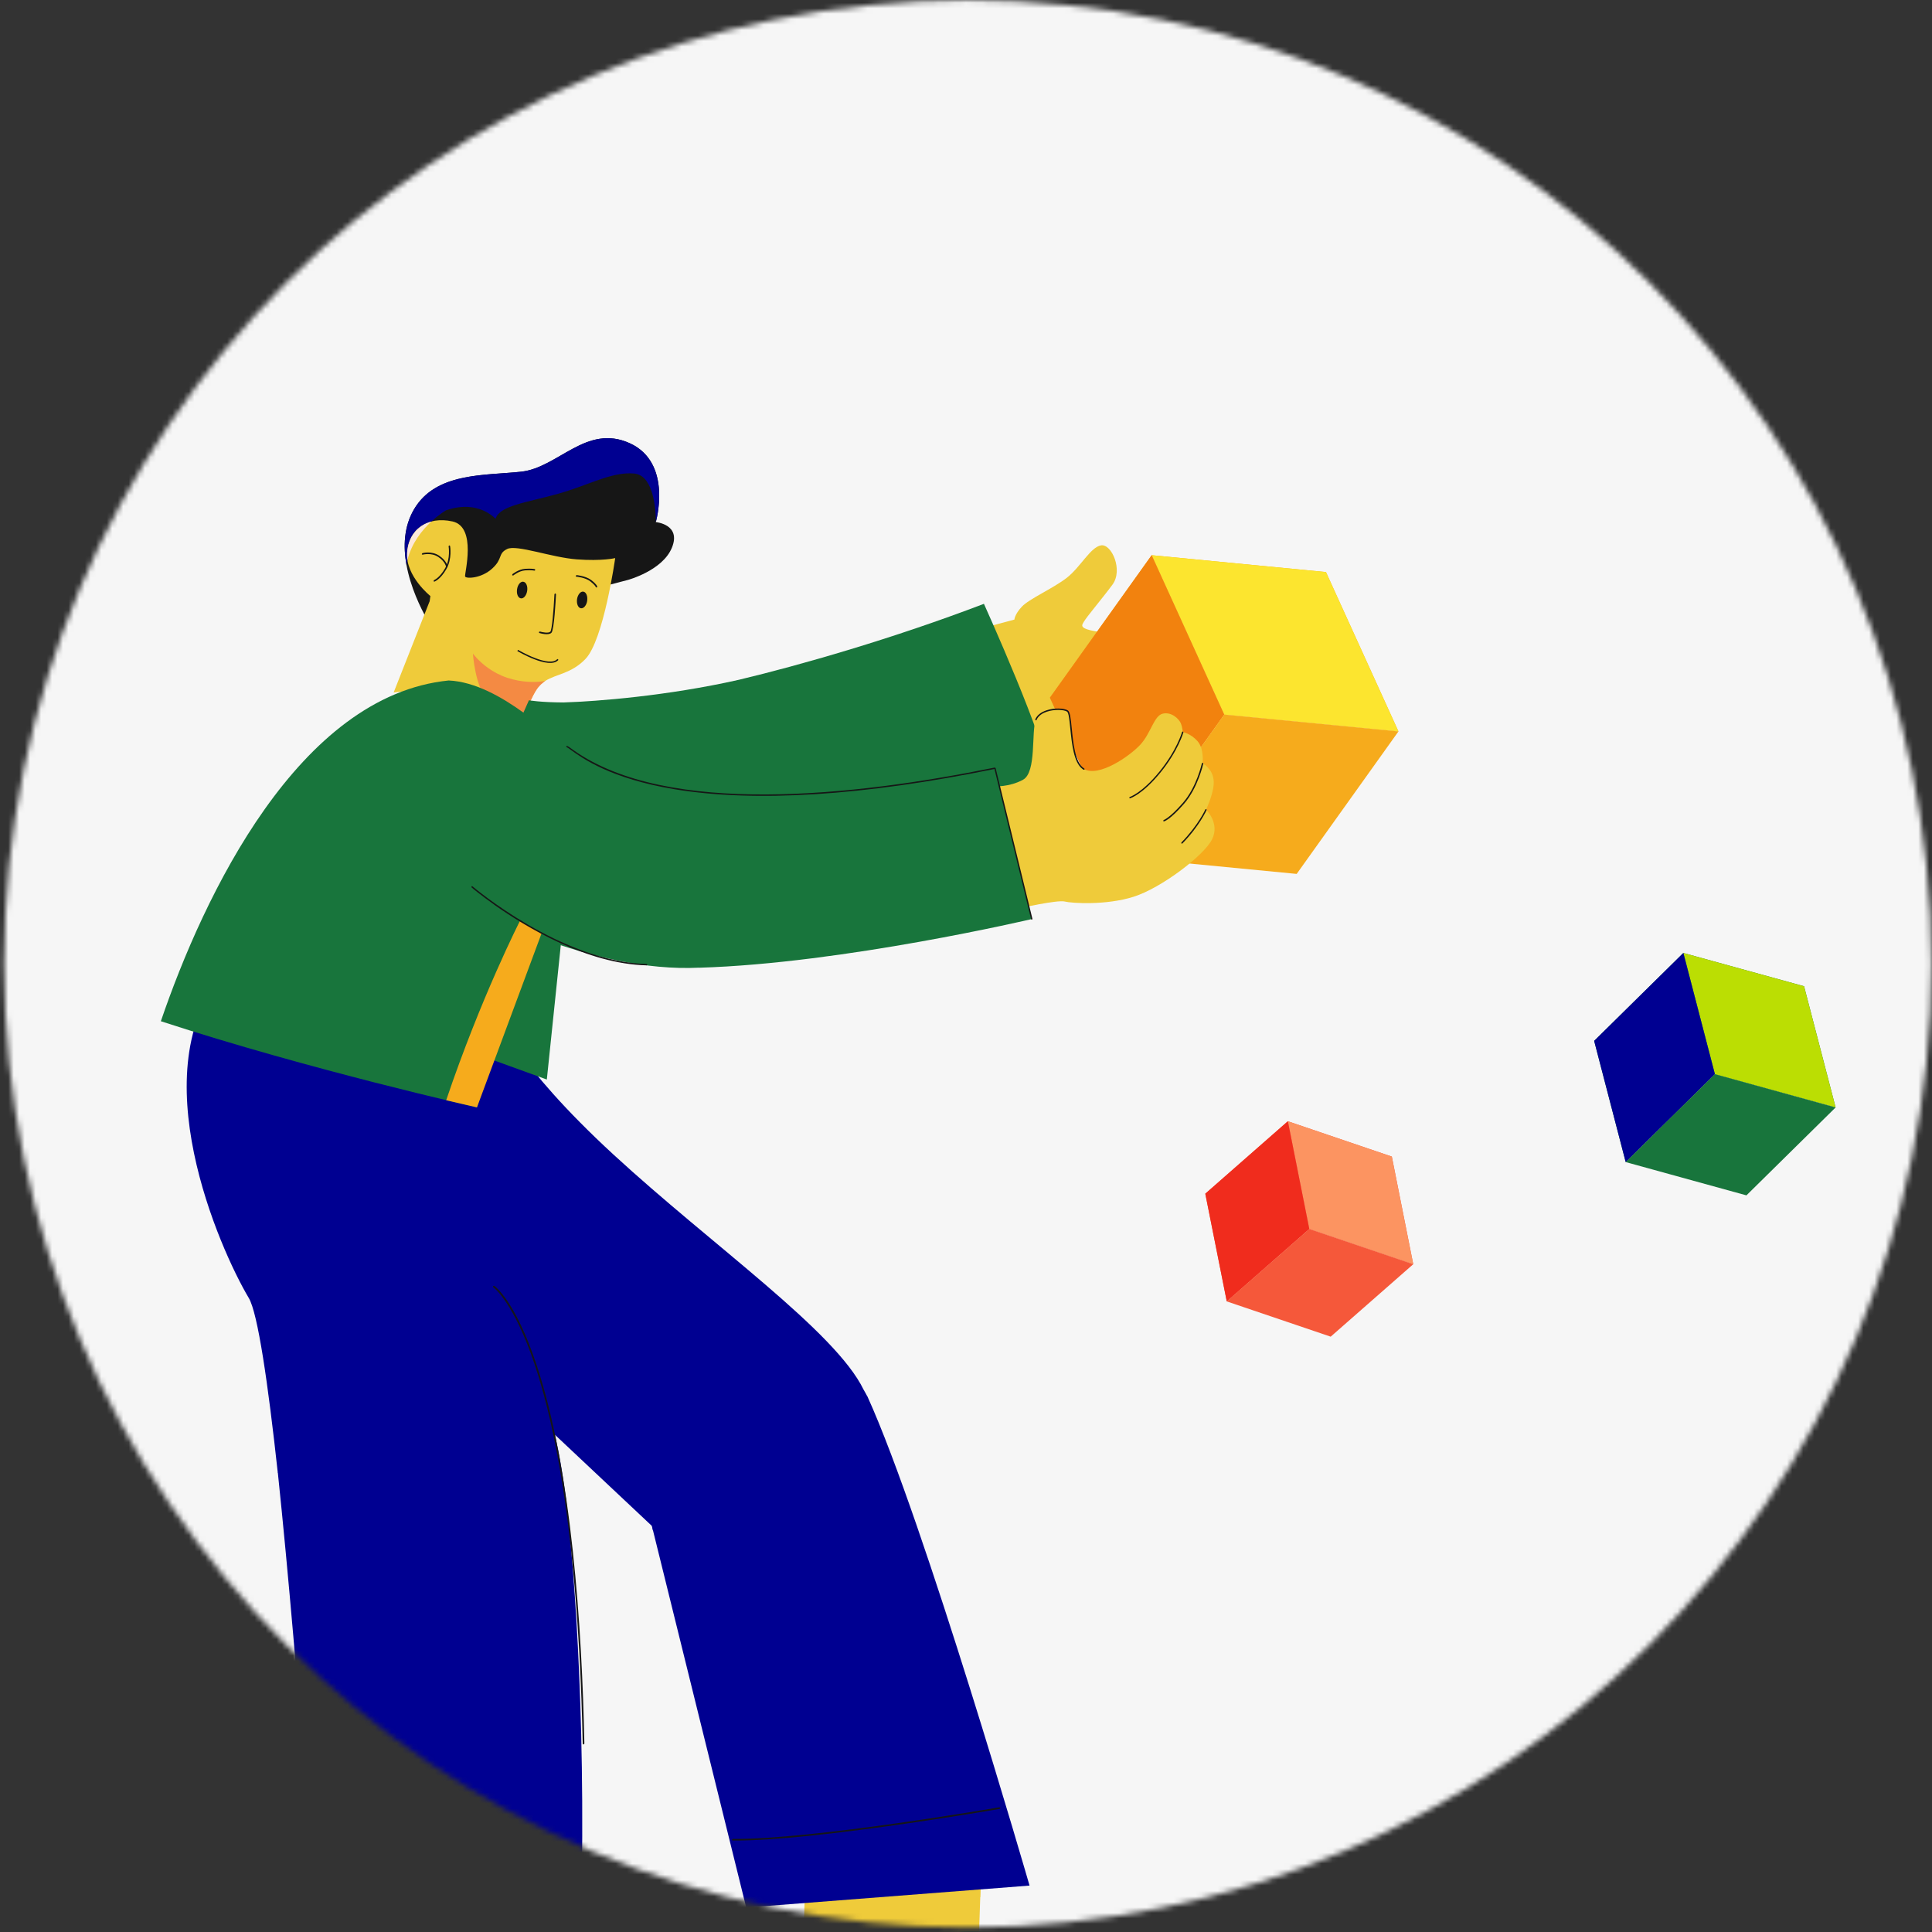 <svg width="353" height="353" viewBox="0 0 353 353" fill="none" xmlns="http://www.w3.org/2000/svg">
<rect x="0" y="0" width="353" height="353" fill="#333333" stroke="none"/>
<g clip-path="url(#clip0_26_8331)">
<mask id="mask0_26_8331" style="mask-type:luminance" maskUnits="userSpaceOnUse" x="0" y="0" width="353" height="353">
<path d="M176.83 352.16C274.07 352.16 352.9 273.33 352.9 176.09C352.9 78.849 274.07 0.02 176.83 0.02C79.589 0.02 0.76 78.849 0.76 176.09C0.76 273.33 79.589 352.16 176.83 352.16Z" fill="white"/>
</mask>
<g mask="url(#mask0_26_8331)">
<path d="M414.967 -19H-86V417.716H414.967V-19Z" fill="#F6F6F6"/>
<path d="M74.277 103.26C75.009 107.286 76.798 110.985 78.038 113.191C78.79 114.523 79.329 115.305 79.329 115.305L100.654 109.674L106.092 108.241L106.58 108.109L111.581 106.787L114.681 105.974C114.681 105.974 121.085 104.267 122.783 100.028C124.49 95.799 119.825 95.393 119.825 95.393C119.825 95.393 122.986 84.578 115.047 80.979C107.119 77.381 101.965 85.452 95.226 86.184C88.497 86.915 79.603 86.275 75.629 93.085C73.779 96.247 73.657 99.865 74.267 103.27" fill="#161616"/>
<path d="M82.662 95.271C87.206 96.277 84.817 104.907 84.98 105.334C85.153 105.761 87.918 105.72 89.93 103.88C91.943 102.051 90.916 101.177 92.654 100.313C94.382 99.448 100.735 101.858 105.391 102.203C110.056 102.549 112.404 101.969 112.404 101.969C112.404 101.969 110.3 116.962 106.966 120.408C104.364 123.102 101.66 123.132 99.638 124.403H99.627C99.465 124.505 99.323 124.647 99.17 124.759C95.043 123.01 91.536 121.516 87.775 118.731C84.126 116.027 81.006 113.74 78.495 109.908L78.637 108.902C78.637 108.902 74.134 105.324 74.368 101.024C74.592 96.714 78.119 94.264 82.652 95.271" fill="#EFCB3A"/>
<path d="M78.495 109.878V109.909C82.551 109.258 89.605 110.122 93.254 112.826C97.015 115.611 98.052 119.311 99.16 124.759C98.784 125.054 98.428 125.389 98.123 125.837C96.192 128.632 94.555 135.087 94.443 135.544V135.564C94.443 135.564 89.727 135.757 83.557 130.502C77.387 125.267 71.918 126.538 71.918 126.538L78.495 109.868" fill="#EFCB3A"/>
<path d="M98.641 125.227C98.458 125.41 98.286 125.613 98.123 125.847C96.212 128.622 94.576 135.005 94.443 135.544V135.554C94.555 135.107 96.192 128.652 98.123 125.847C98.286 125.613 98.448 125.41 98.631 125.227" fill="#7F7F7F"/>
<path d="M99.638 124.413C99.496 124.444 99.313 124.464 99.109 124.494C99.13 124.576 99.14 124.667 99.16 124.749C99.313 124.627 99.475 124.515 99.638 124.413Z" fill="#F48A43"/>
<path d="M99.109 124.495C97.829 124.658 95.419 124.749 92.644 123.824C91.282 123.367 90.134 122.726 89.219 122.076C87.45 120.826 86.495 119.535 86.414 119.423C86.414 119.606 86.83 125.471 89.056 127.88C91.191 130.197 94.118 135.005 94.454 135.554C94.586 135.026 96.212 128.642 98.133 125.857C98.296 125.623 98.469 125.42 98.652 125.237C98.814 125.064 98.987 124.902 99.17 124.759C99.15 124.678 99.13 124.587 99.119 124.505" fill="#F48A43"/>
<path d="M79.268 106.249L79.217 106.177L79.298 105.995C79.298 105.995 80.304 105.618 81.321 103.84C82.347 102.051 81.971 99.825 81.961 99.804L82.073 99.642L82.236 99.753C82.256 99.845 82.632 102.101 81.555 103.982C80.487 105.862 79.42 106.249 79.379 106.269L79.247 106.249H79.268Z" fill="#161616"/>
<path d="M77.113 101.329L77.062 101.248L77.164 101.075C77.235 101.055 78.851 100.607 80.244 101.532C81.636 102.468 81.789 103.474 81.789 103.515L81.667 103.677L81.504 103.555C81.504 103.555 81.362 102.62 80.081 101.766C78.81 100.912 77.255 101.339 77.245 101.339L77.123 101.319M98.51 115.641L98.459 115.478L98.642 115.387C99.058 115.509 100.207 115.763 100.553 115.407C100.847 115.112 101.152 111.656 101.305 108.546L101.457 108.414L101.589 108.566C101.539 109.654 101.254 115.102 100.756 115.611C100.227 116.149 98.733 115.712 98.56 115.661L98.52 115.641H98.51ZM96.324 107.936C96.202 108.78 95.694 109.4 95.175 109.329C94.657 109.258 94.342 108.516 94.474 107.672C94.586 106.838 95.104 106.208 95.613 106.29C96.131 106.361 96.446 107.103 96.324 107.936ZM107.292 109.746C107.17 110.589 106.662 111.209 106.143 111.138C105.625 111.067 105.32 110.325 105.432 109.481C105.554 108.648 106.072 108.018 106.58 108.099C107.089 108.17 107.404 108.912 107.282 109.746H107.292ZM93.62 105.151L93.59 105.121L93.61 104.917C93.61 104.917 94.698 104.023 95.918 103.931C97.117 103.84 97.696 103.982 97.717 103.992L97.818 104.165L97.645 104.267C97.645 104.267 97.076 104.124 95.938 104.216C94.81 104.307 93.803 105.131 93.793 105.141H93.62V105.151ZM105.249 105.344L105.188 105.212L105.34 105.08C105.411 105.08 106.956 105.232 107.953 105.934L108.064 106.015C109.03 106.767 109.121 107.133 109.132 107.204L109.01 107.367L108.847 107.245C108.847 107.245 108.756 106.92 107.881 106.239C106.956 105.507 105.33 105.365 105.31 105.365L105.239 105.344H105.249Z" fill="#161616"/>
<path d="M116.603 81.853C116.145 81.528 115.627 81.233 115.058 80.979C107.129 77.381 101.976 85.452 95.237 86.184C88.792 86.885 80.376 86.326 76.178 92.242C75.985 92.506 75.812 92.791 75.639 93.075C73.789 96.237 73.667 99.865 74.277 103.26C74.317 102.945 74.379 102.64 74.45 102.335C74.379 101.908 74.358 101.471 74.379 101.034C74.541 98.066 76.259 95.972 78.81 95.291C80.274 93.939 81.504 93.238 81.504 93.238C85.58 91.825 88.335 93.106 89.646 94.031C90.236 94.448 90.54 94.793 90.54 94.793C91.282 92.384 96.111 91.845 101.803 90.27C107.505 88.694 111.744 86.143 115.881 86.519C116.41 86.57 116.877 86.753 117.274 87.027C119.967 88.928 119.825 95.373 119.825 95.373C119.825 95.373 122.549 86.052 116.582 81.843" fill="#000091"/>
<path d="M78.81 95.292C76.269 95.973 74.541 98.057 74.379 101.035C74.358 101.482 74.379 101.909 74.45 102.336V102.316C75.212 99.195 77.153 96.827 78.8 95.302" fill="#FDE8DA"/>
<path d="M215.19 381.844C215.19 381.844 216.552 371.009 210.067 365.815C203.572 360.62 192.421 362.084 190.988 361.342C190.307 360.986 190.063 359.35 189.768 357.652C189.433 355.802 189.026 353.891 187.878 353.576C185.682 352.966 178.902 352.895 178.902 352.895L169.846 350.141L146.589 360.427C146.589 360.427 144.891 360.661 143.915 364.788C142.929 368.915 141.364 383.572 143.224 385.249C145.084 386.916 178.841 392.192 190.012 390.505C201.173 388.807 214.743 384.06 215.2 381.854" fill="#18753C"/>
<path d="M179.227 343.014L178.892 352.884C178.892 352.884 171.553 352.407 170.191 355.232C168.829 358.058 171.187 362.053 169.906 363.608C168.636 365.174 157.688 365.356 152.89 364.289C148.093 363.222 146.578 360.406 146.578 360.406L147.178 342.496L179.217 343.004" fill="#EFCB3A"/>
<path d="M147.178 342.518L147.016 347.325L147.178 342.518Z" fill="#7F7F7F"/>
<path d="M179.228 343.015L147.178 342.507L147.016 347.315C147.087 347.345 152.962 349.947 164.865 349.124C176.839 348.291 179.095 346.613 179.095 346.613L179.217 343.005" fill="#EFCB3A"/>
<path d="M132.368 258.099C136.607 255.232 153.907 250.668 158.512 255.202C168.89 278.042 188.111 344.519 188.111 344.519L136.343 348.534L119.317 279.658C116.41 267.46 128.882 260.457 132.358 258.109L132.368 258.099ZM82.236 256.879C86.78 257.336 99.048 263.191 103.429 273.895C105.107 288.369 107.282 317.572 106.001 356.168L58.451 361.118C58.451 361.118 54.629 305.852 50.766 269.097C55.909 258.048 76.859 256.33 82.236 256.879Z" fill="#000091"/>
<path d="M90.724 185.35C90.724 185.35 93.997 194.295 112.08 210.945C130.163 227.595 152.596 243.187 157.79 253.911C158.024 254.308 158.268 254.745 158.502 255.202C155.422 256.686 152.078 257.57 149.028 259.237C144.993 261.433 141.578 264.665 137.664 267.054C133.832 269.392 129.543 270.927 125.863 273.539C123.403 275.287 121.39 277.503 119.307 279.648L119.093 278.794L101.386 262.145C101.386 262.145 102.342 265.794 103.419 273.885C99.902 273.112 96.406 272.269 92.838 271.791C87.41 271.079 81.911 271.201 76.452 270.896C67.853 270.408 59.325 269.28 50.756 269.097C48.967 252.712 47.107 239.914 45.45 237.15C40.083 228.133 25.619 195.383 40.957 177.696L90.703 185.36L90.724 185.35Z" fill="#000091"/>
<path d="M106.529 318.701L106.469 318.579C106.042 297.711 104.181 268.772 97.737 249.439C93.905 237.942 90.205 235.239 90.124 235.188L90.083 234.974L90.296 234.934C90.449 235.045 94.108 237.627 98.001 249.266C104.476 268.64 106.347 297.66 106.773 318.589L106.621 318.741L106.529 318.711V318.701ZM133.791 336.276L133.73 336.143L133.883 335.991C148.337 336.143 182.287 330.268 182.622 330.207L182.805 330.329L182.683 330.502C182.338 330.563 148.367 336.438 133.883 336.286L133.801 336.255L133.791 336.276Z" fill="#161616"/>
<path d="M57.901 348.819L57.84 348.707L57.972 348.544L106.062 342.984L106.234 343.117L106.102 343.289L58.013 348.849L57.901 348.819Z" fill="#161616"/>
<path d="M335.387 202.336L313.33 196.268L307.566 174.119L329.624 180.198L335.387 202.336Z" fill="#18753C"/>
<path d="M329.624 180.198L307.566 174.119L313.33 196.268L335.387 202.336L329.624 180.198Z" fill="#BBDE03"/>
<path d="M313.33 196.268L297.036 212.328L291.272 190.179L307.566 174.119L313.33 196.268Z" fill="#18753C"/>
<path d="M307.566 174.119L291.272 190.179L297.036 212.328L313.33 196.268L307.566 174.119Z" fill="#000091"/>
<path d="M335.388 202.346L319.094 218.407L297.036 212.328L313.33 196.258L335.388 202.346Z" fill="#18753C"/>
<path d="M258.217 230.99L239.219 224.546L235.306 204.867L254.303 211.322L258.217 230.99Z" fill="#F5583A"/>
<path d="M254.303 211.322L235.306 204.867L239.219 224.546L258.217 230.99L254.303 211.322Z" fill="#FC9461"/>
<path d="M239.219 224.546L224.145 237.78L220.222 218.102L235.306 204.867L239.219 224.546Z" fill="#F5583A"/>
<path d="M235.306 204.867L220.222 218.102L224.145 237.78L239.219 224.546L235.306 204.867Z" fill="#F02C1D"/>
<path d="M258.217 230.99L243.133 244.225L224.135 237.78L239.219 224.546L258.217 230.99Z" fill="#F5583A"/>
<path d="M186.058 137.343L190.053 136.286C190.053 136.286 191.913 136.845 194.078 136.398C196.243 135.951 197.249 135.067 201.681 135.097C199.679 130.869 212.161 116.425 209.366 116.252C196.477 115.428 197.483 114.585 197.991 113.67C198.581 112.633 201.264 109.523 203.257 106.829C205.249 104.146 203.094 99.328 201.173 99.643C199.241 99.958 197.402 103.658 194.881 105.599C192.36 107.541 188.009 109.431 186.688 110.864C185.367 112.288 185.346 113.202 185.346 113.202L178.688 114.991L186.068 137.343" fill="#EFCB3A"/>
<path d="M255.513 133.643L223.678 130.563L210.423 101.441L242.269 104.521L255.513 133.643Z" fill="#F6AB1C"/>
<path d="M242.269 104.521L210.423 101.441L223.678 130.563L255.513 133.643L242.269 104.521Z" fill="#FCE52F"/>
<path d="M223.677 130.563L205.086 156.595L191.831 127.473L210.422 101.441L223.677 130.563Z" fill="#F6AB1C"/>
<path d="M210.422 101.441L191.831 127.473L205.086 156.595L223.677 130.563L210.422 101.441Z" fill="#F2820E"/>
<path d="M255.513 133.642L236.922 159.674L205.086 156.594L223.677 130.562L255.513 133.642Z" fill="#F6AB1C"/>
<path d="M126.96 140.87C128.099 144.712 133.557 155.507 139.615 157.855L191.496 141.419C191.465 136.164 179.776 110.325 179.776 110.325C163.228 116.648 146.253 121.527 134.899 124.23C127.601 127.737 125.232 135.046 126.95 140.87H126.96Z" fill="#18753C"/>
<path d="M139.768 143.594C137.826 137.221 136.22 130.756 134.899 124.23C121.868 127.148 109.223 128.144 102.962 128.347C97.086 131.823 93.214 140.962 93.082 147.111C92.949 153.169 92.634 161.626 99.384 165.713L142.919 154.857C141.852 151.086 140.886 147.264 139.758 143.584L139.768 143.594Z" fill="#18753C"/>
<path d="M103.663 165.723C103.439 162.857 103.043 159.99 102.972 157.103C102.87 153.048 103.063 149.012 103.094 144.957C103.135 139.346 102.504 133.867 102.972 128.348C98.682 128.327 96.639 127.951 96.639 127.951L70.567 186.612L99.912 197.244L103.175 165.865L103.663 165.733V165.723Z" fill="#18753C"/>
<path d="M181.637 143.675C181.637 143.675 184.402 143.848 186.922 142.466C189.433 141.093 188.396 133.612 189.26 131.518C190.114 129.424 194.007 129.302 195.013 129.902C196.02 130.492 195.288 138.999 198.053 140.524C200.818 142.049 206.408 138.156 208.35 136.062C210.291 133.968 210.84 130.756 212.456 130.39C214.072 130.024 215.404 131.366 215.729 132.108C216.054 132.86 216.105 133.765 216.105 133.765C216.105 133.765 217.549 133.998 218.799 135.411C220.049 136.824 219.724 139.467 219.724 139.467C219.724 139.467 221.472 140.351 221.736 142.455C222.011 144.559 220.354 147.914 220.354 147.914C220.354 147.914 222.946 150.404 221.452 153.372C219.958 156.34 212.202 162.226 207.17 163.832C202.139 165.448 195.766 165.041 194.515 164.716C193.255 164.391 186.191 165.946 186.191 165.946L181.637 143.655V143.675Z" fill="#EFCB3A"/>
<path d="M197.799 140.514C196.182 139.376 195.827 135.788 195.562 133.145C195.41 131.651 195.278 130.238 194.963 130.014H194.952C194.332 129.638 192.625 129.577 191.263 130.035C190.602 130.258 189.728 130.705 189.382 131.559L189.22 131.63L189.148 131.468C189.453 130.716 190.155 130.136 191.192 129.791C192.655 129.293 194.424 129.394 195.085 129.791L195.115 129.811C195.512 130.085 195.634 131.204 195.827 133.125C196.081 135.717 196.437 139.234 197.951 140.311L198.124 140.423L198.175 140.596L198.002 140.646L197.809 140.525L197.799 140.514ZM206.378 145.861L206.327 145.79L206.408 145.627C206.408 145.627 208.634 144.926 211.816 141.023C215.018 137.109 215.973 133.765 215.983 133.735L216.136 133.643L216.227 133.796C216.227 133.796 215.251 137.221 212.009 141.175C208.766 145.139 206.571 145.83 206.469 145.861L206.357 145.841L206.378 145.861ZM212.578 150.049L212.527 149.978L212.619 149.825C212.619 149.825 213.666 149.53 216.146 146.674C218.657 143.777 219.592 139.498 219.602 139.457L219.754 139.356L219.856 139.508C219.856 139.508 218.901 143.899 216.349 146.847C213.788 149.795 212.731 150.069 212.69 150.069L212.588 150.049H212.578ZM215.871 154.135H215.851V153.942C218.961 150.75 220.232 147.904 220.242 147.884L220.405 147.823L220.466 147.985C220.466 147.985 219.175 150.903 216.024 154.125H215.861L215.871 154.135Z" fill="#161616"/>
<path d="M99.638 170.246C101.183 165.123 103.572 160.305 105.97 155.517C108.308 150.862 110.829 145.912 110.819 140.606C106.174 138.603 104.212 136.662 103.582 136.398C101.691 135.625 91.598 124.759 81.982 124.332C54.608 127.076 37.257 163.527 29.39 186.591C56.692 195.495 87.145 202.326 87.145 202.326C87.145 202.326 90.764 190.85 99.333 169.961C99.434 170.053 99.546 170.134 99.648 170.226L99.638 170.246Z" fill="#18753C"/>
<path d="M128.129 172.686C128.536 169.24 129.38 165.815 130.091 162.43C131.301 156.676 132.5 150.944 132.947 145.099C109.132 143.981 94.067 130.065 89.666 128.571C74.084 126.111 57.617 144.469 80.396 162.887C86.373 166.313 108.196 177.789 127.804 176.803C127.885 175.441 127.967 174.068 128.129 172.686Z" fill="#18753C"/>
<path d="M181.779 140.362C162.151 144.367 143.092 145.353 131.921 145.048C123.159 144.967 117.548 152.245 116.217 158.628C115.373 162.694 119.724 171.578 127.794 176.813C154.019 176.04 188.498 167.929 188.498 167.929L181.769 140.362H181.779Z" fill="#18753C"/>
<path d="M103.501 136.51L103.46 136.357L103.623 136.286C103.806 136.367 104.09 136.561 104.507 136.866C104.609 136.937 104.71 137.008 104.812 137.089C121.919 149.165 156.052 145.475 181.759 140.24L181.911 140.332L188.64 167.898L188.549 168.051L188.396 167.959L181.698 140.504C157.699 145.394 138.061 146.634 123.322 144.215C111.551 142.283 106.337 138.482 104.375 137.069C103.989 136.784 103.704 136.581 103.551 136.52H103.531L103.501 136.51Z" fill="#161616"/>
<path d="M98.967 170.49L95.003 168.254C95.003 168.254 87.877 182.23 81.524 201.025L87.145 202.336L98.967 170.49Z" fill="#F6AB1C"/>
<path d="M90.317 165.306C87.745 163.486 86.19 162.175 86.149 162.124V161.941L86.302 161.921C86.465 162.063 102.545 175.745 118.168 176.131L118.29 176.263L118.158 176.385C107.251 176.121 96.141 169.422 90.297 165.306H90.317Z" fill="#161616"/>
<path d="M94.586 118.843C94.586 118.843 100.39 122.289 101.945 120.479" stroke="#161616" stroke-width="0.25" stroke-miterlimit="10"/>
</g>
</g>
<defs>
<clipPath id="clip0_26_8331">
<rect width="353" height="353" fill="white"/>
</clipPath>
</defs>
</svg>
